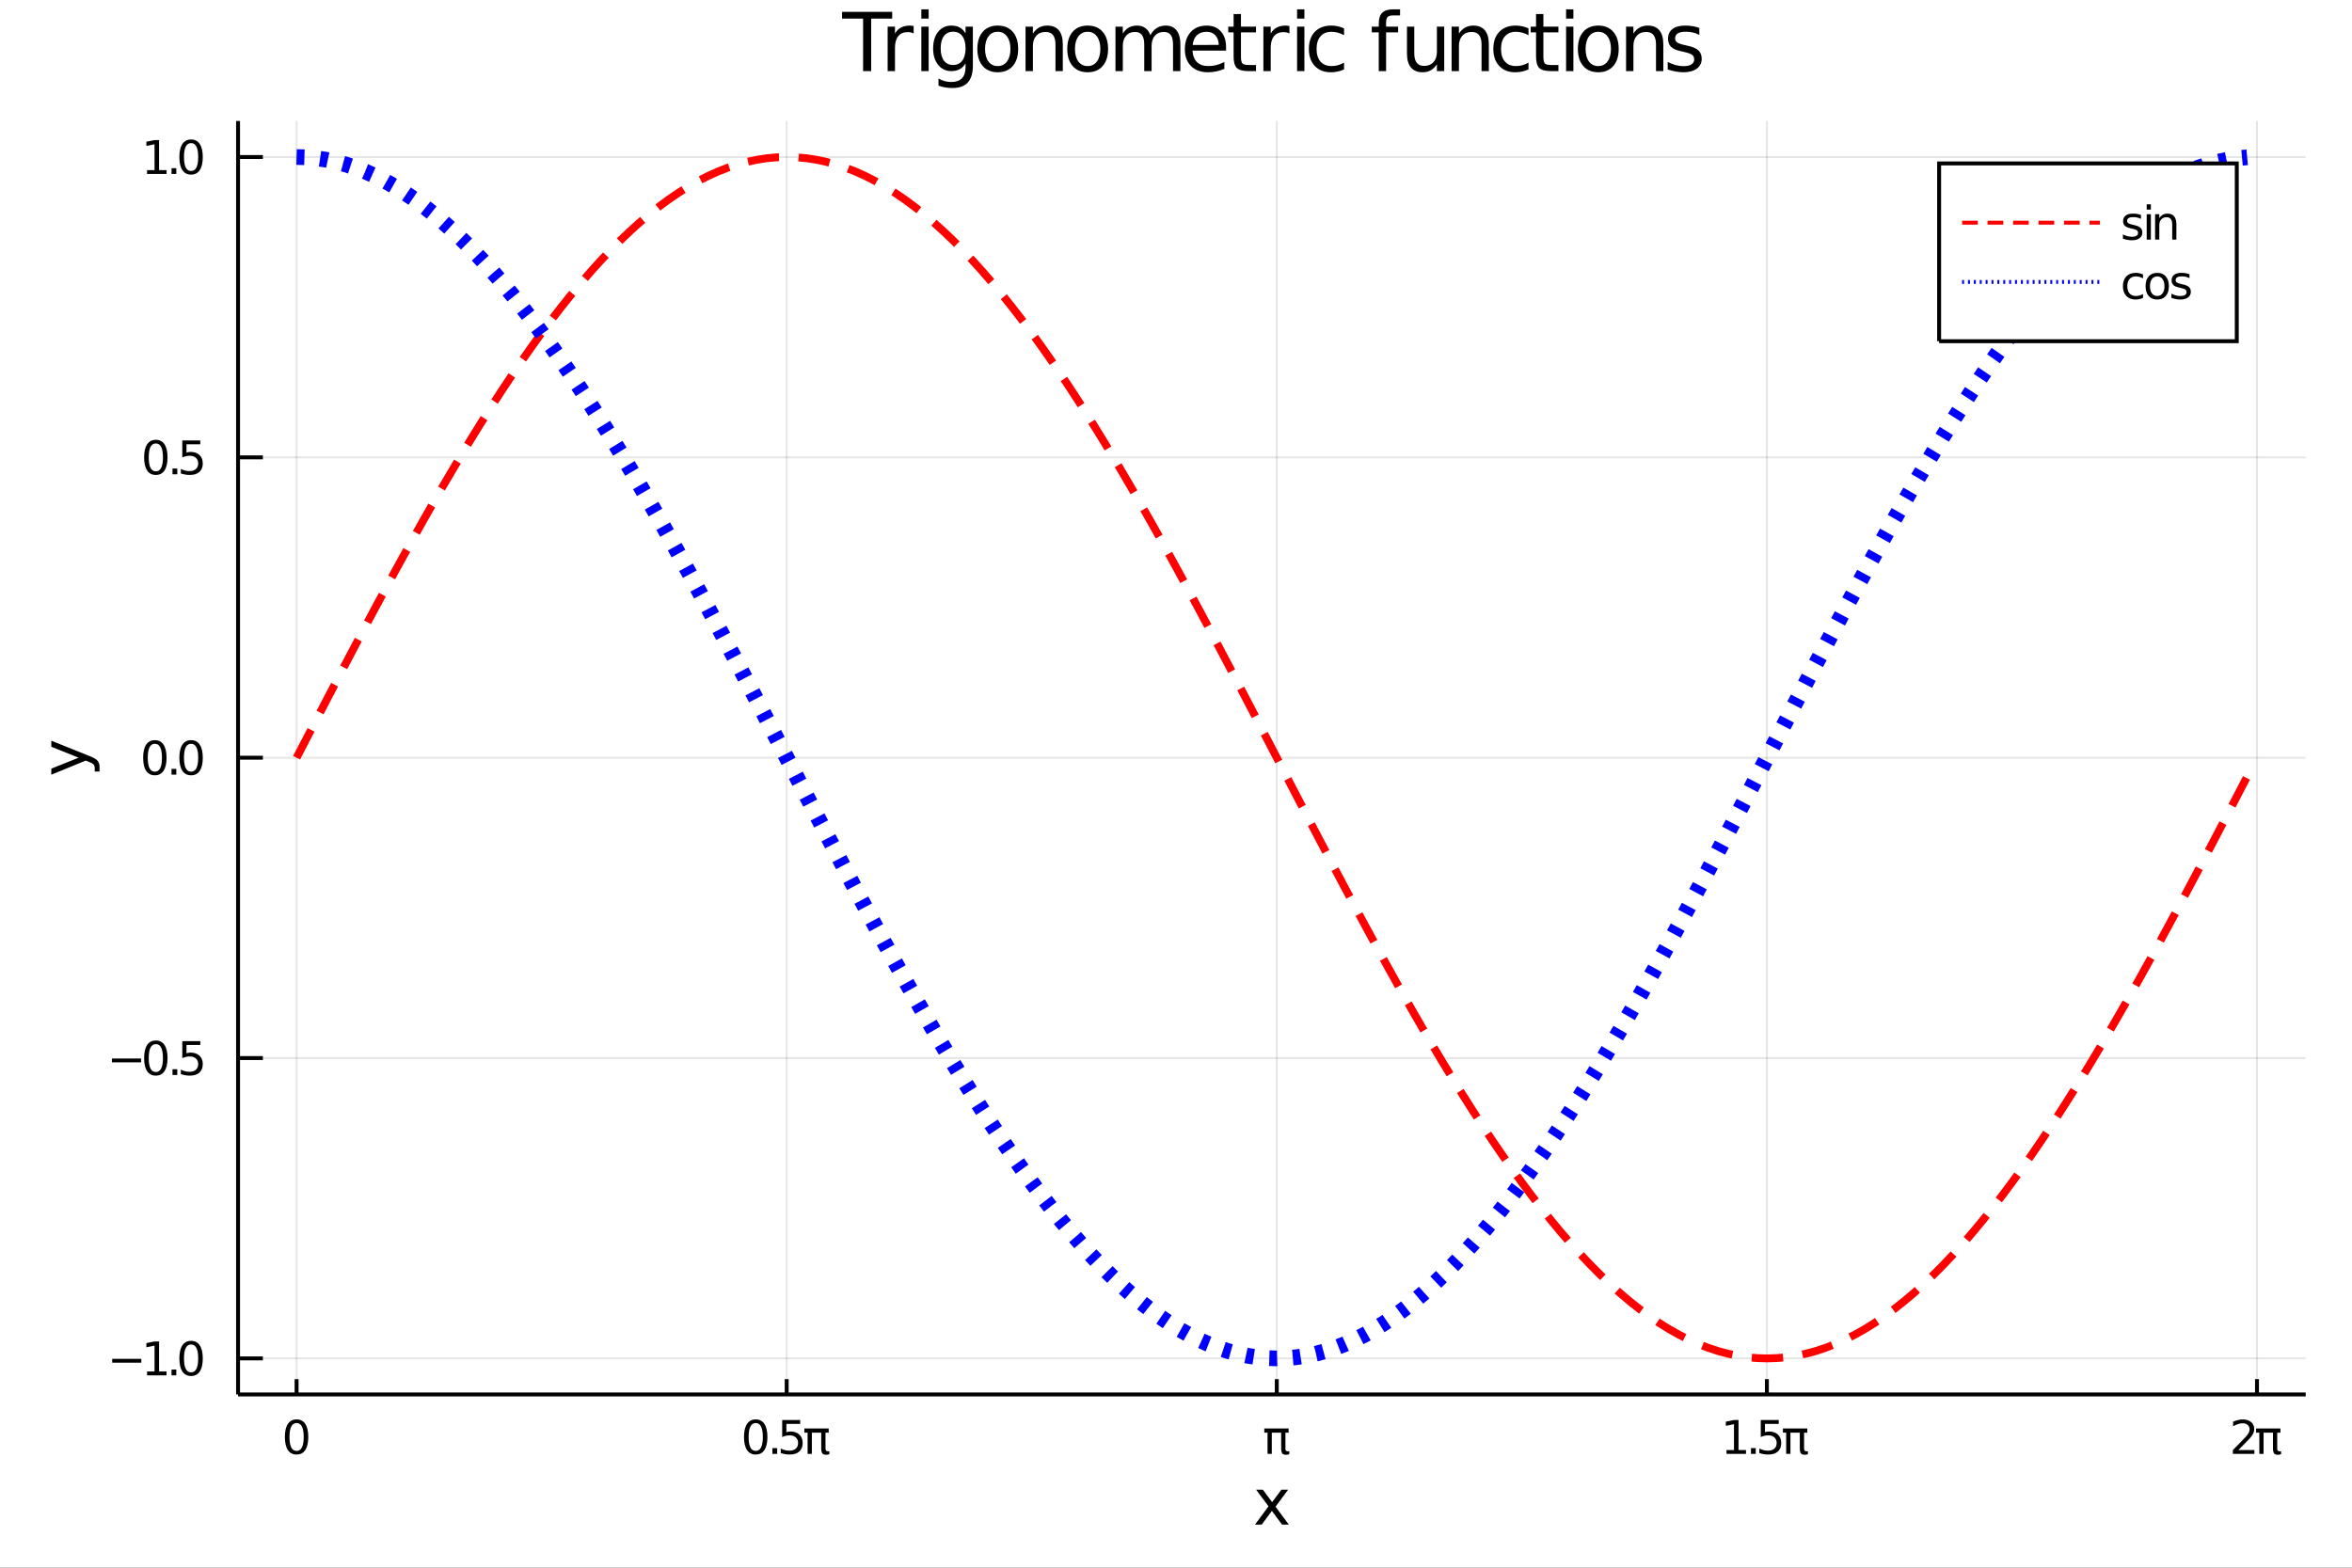 <?xml version="1.0" encoding="utf-8"?>
<svg xmlns="http://www.w3.org/2000/svg" xmlns:xlink="http://www.w3.org/1999/xlink" width="600" height="400" viewBox="0 0 2400 1600">
<rect x="0" y="0" width="2400" height="1600" fill="#333333" stroke="none"/>
<defs>
  <clipPath id="clip330">
    <rect x="0" y="0" width="2400" height="1600"/>
  </clipPath>
</defs>
<path clip-path="url(#clip330)" d="
M0 1600 L2400 1600 L2400 0 L0 0  Z
  " fill="#ffffff" fill-rule="evenodd" fill-opacity="1"/>
<defs>
  <clipPath id="clip331">
    <rect x="480" y="0" width="1681" height="1600"/>
  </clipPath>
</defs>
<path clip-path="url(#clip330)" d="
M242.922 1423.18 L2352.76 1423.18 L2352.76 123.472 L242.922 123.472  Z
  " fill="#ffffff" fill-rule="evenodd" fill-opacity="1"/>
<defs>
  <clipPath id="clip332">
    <rect x="242" y="123" width="2111" height="1301"/>
  </clipPath>
</defs>
<polyline clip-path="url(#clip332)" style="stroke:#000000; stroke-width:2; stroke-opacity:0.1; fill:none" points="
  302.634,1423.18 302.634,123.472 
  "/>
<polyline clip-path="url(#clip332)" style="stroke:#000000; stroke-width:2; stroke-opacity:0.1; fill:none" points="
  802.737,1423.18 802.737,123.472 
  "/>
<polyline clip-path="url(#clip332)" style="stroke:#000000; stroke-width:2; stroke-opacity:0.1; fill:none" points="
  1302.84,1423.18 1302.84,123.472 
  "/>
<polyline clip-path="url(#clip332)" style="stroke:#000000; stroke-width:2; stroke-opacity:0.1; fill:none" points="
  1802.94,1423.18 1802.94,123.472 
  "/>
<polyline clip-path="url(#clip332)" style="stroke:#000000; stroke-width:2; stroke-opacity:0.1; fill:none" points="
  2303.05,1423.18 2303.05,123.472 
  "/>
<polyline clip-path="url(#clip330)" style="stroke:#000000; stroke-width:4; stroke-opacity:1; fill:none" points="
  242.922,1423.18 2352.76,1423.18 
  "/>
<polyline clip-path="url(#clip330)" style="stroke:#000000; stroke-width:4; stroke-opacity:1; fill:none" points="
  302.634,1423.18 302.634,1407.58 
  "/>
<polyline clip-path="url(#clip330)" style="stroke:#000000; stroke-width:4; stroke-opacity:1; fill:none" points="
  802.737,1423.18 802.737,1407.58 
  "/>
<polyline clip-path="url(#clip330)" style="stroke:#000000; stroke-width:4; stroke-opacity:1; fill:none" points="
  1302.84,1423.18 1302.84,1407.58 
  "/>
<polyline clip-path="url(#clip330)" style="stroke:#000000; stroke-width:4; stroke-opacity:1; fill:none" points="
  1802.94,1423.18 1802.94,1407.58 
  "/>
<polyline clip-path="url(#clip330)" style="stroke:#000000; stroke-width:4; stroke-opacity:1; fill:none" points="
  2303.05,1423.18 2303.05,1407.58 
  "/>
<path clip-path="url(#clip330)" d="M 0 0 M302.634 1452.37 Q299.023 1452.37 297.194 1455.94 Q295.389 1459.48 295.389 1466.61 Q295.389 1473.71 297.194 1477.28 Q299.023 1480.82 302.634 1480.82 Q306.268 1480.82 308.074 1477.28 Q309.902 1473.71 309.902 1466.61 Q309.902 1459.48 308.074 1455.94 Q306.268 1452.37 302.634 1452.37 M302.634 1448.67 Q308.444 1448.67 311.5 1453.27 Q314.578 1457.86 314.578 1466.61 Q314.578 1475.33 311.5 1479.94 Q308.444 1484.52 302.634 1484.52 Q296.824 1484.52 293.745 1479.94 Q290.69 1475.33 290.69 1466.61 Q290.69 1457.86 293.745 1453.27 Q296.824 1448.67 302.634 1448.67 Z" fill="#000000" fill-rule="evenodd" fill-opacity="1" /><path clip-path="url(#clip330)" d="M 0 0 M771.14 1452.37 Q767.529 1452.37 765.7 1455.94 Q763.895 1459.48 763.895 1466.61 Q763.895 1473.71 765.7 1477.28 Q767.529 1480.82 771.14 1480.82 Q774.774 1480.82 776.58 1477.28 Q778.408 1473.71 778.408 1466.61 Q778.408 1459.48 776.58 1455.94 Q774.774 1452.37 771.14 1452.37 M771.14 1448.67 Q776.95 1448.67 780.006 1453.27 Q783.084 1457.86 783.084 1466.61 Q783.084 1475.33 780.006 1479.94 Q776.95 1484.52 771.14 1484.52 Q765.33 1484.52 762.251 1479.94 Q759.195 1475.33 759.195 1466.61 Q759.195 1457.86 762.251 1453.27 Q765.33 1448.67 771.14 1448.67 Z" fill="#000000" fill-rule="evenodd" fill-opacity="1" /><path clip-path="url(#clip330)" d="M 0 0 M788.154 1477.97 L793.038 1477.97 L793.038 1483.85 L788.154 1483.85 L788.154 1477.97 Z" fill="#000000" fill-rule="evenodd" fill-opacity="1" /><path clip-path="url(#clip330)" d="M 0 0 M798.154 1449.29 L816.51 1449.29 L816.51 1453.23 L802.436 1453.23 L802.436 1461.7 Q803.454 1461.35 804.473 1461.19 Q805.492 1461 806.51 1461 Q812.297 1461 815.677 1464.18 Q819.056 1467.35 819.056 1472.76 Q819.056 1478.34 815.584 1481.44 Q812.112 1484.52 805.792 1484.52 Q803.617 1484.52 801.348 1484.15 Q799.103 1483.78 796.695 1483.04 L796.695 1478.34 Q798.779 1479.48 801.001 1480.03 Q803.223 1480.59 805.7 1480.59 Q809.704 1480.59 812.042 1478.48 Q814.38 1476.38 814.38 1472.76 Q814.38 1469.15 812.042 1467.05 Q809.704 1464.94 805.7 1464.94 Q803.825 1464.94 801.95 1465.36 Q800.098 1465.77 798.154 1466.65 L798.154 1449.29 Z" fill="#000000" fill-rule="evenodd" fill-opacity="1" /><path clip-path="url(#clip330)" d="M 0 0 M820.769 1457.93 L845.607 1457.93 L845.607 1462.19 L842.343 1462.19 L842.343 1478.11 Q842.343 1479.78 842.899 1480.52 Q843.477 1481.24 844.751 1481.24 Q845.098 1481.24 845.607 1481.19 Q846.116 1481.12 846.278 1481.1 L846.278 1484.18 Q845.468 1484.48 844.612 1484.62 Q843.755 1484.75 842.899 1484.75 Q840.121 1484.75 839.056 1483.25 Q837.991 1481.72 837.991 1477.65 L837.991 1462.19 L828.431 1462.19 L828.431 1483.85 L824.079 1483.85 L824.079 1462.19 L820.769 1462.19 L820.769 1457.93 Z" fill="#000000" fill-rule="evenodd" fill-opacity="1" /><path clip-path="url(#clip330)" d="M 0 0 M1290.09 1457.93 L1314.92 1457.93 L1314.92 1462.19 L1311.66 1462.19 L1311.66 1478.11 Q1311.66 1479.78 1312.21 1480.52 Q1312.79 1481.24 1314.07 1481.24 Q1314.41 1481.24 1314.92 1481.19 Q1315.43 1481.12 1315.59 1481.1 L1315.59 1484.18 Q1314.78 1484.48 1313.93 1484.62 Q1313.07 1484.75 1312.21 1484.75 Q1309.44 1484.75 1308.37 1483.25 Q1307.31 1481.72 1307.31 1477.65 L1307.31 1462.19 L1297.75 1462.19 L1297.75 1483.85 L1293.4 1483.85 L1293.4 1462.19 L1290.09 1462.19 L1290.09 1457.93 Z" fill="#000000" fill-rule="evenodd" fill-opacity="1" /><path clip-path="url(#clip330)" d="M 0 0 M1761.73 1479.92 L1769.37 1479.92 L1769.37 1453.55 L1761.06 1455.22 L1761.06 1450.96 L1769.32 1449.29 L1774 1449.29 L1774 1479.92 L1781.63 1479.92 L1781.63 1483.85 L1761.73 1483.85 L1761.73 1479.92 Z" fill="#000000" fill-rule="evenodd" fill-opacity="1" /><path clip-path="url(#clip330)" d="M 0 0 M1786.7 1477.97 L1791.59 1477.97 L1791.59 1483.85 L1786.7 1483.85 L1786.7 1477.97 Z" fill="#000000" fill-rule="evenodd" fill-opacity="1" /><path clip-path="url(#clip330)" d="M 0 0 M1796.7 1449.29 L1815.06 1449.29 L1815.06 1453.23 L1800.99 1453.23 L1800.99 1461.7 Q1802.01 1461.35 1803.02 1461.19 Q1804.04 1461 1805.06 1461 Q1810.85 1461 1814.23 1464.18 Q1817.61 1467.35 1817.61 1472.76 Q1817.61 1478.34 1814.13 1481.44 Q1810.66 1484.52 1804.34 1484.52 Q1802.17 1484.52 1799.9 1484.15 Q1797.65 1483.78 1795.25 1483.04 L1795.25 1478.34 Q1797.33 1479.48 1799.55 1480.03 Q1801.77 1480.59 1804.25 1480.59 Q1808.26 1480.59 1810.59 1478.48 Q1812.93 1476.38 1812.93 1472.76 Q1812.93 1469.15 1810.59 1467.05 Q1808.26 1464.94 1804.25 1464.94 Q1802.38 1464.94 1800.5 1465.36 Q1798.65 1465.77 1796.7 1466.65 L1796.7 1449.29 Z" fill="#000000" fill-rule="evenodd" fill-opacity="1" /><path clip-path="url(#clip330)" d="M 0 0 M1819.32 1457.93 L1844.16 1457.93 L1844.16 1462.19 L1840.89 1462.19 L1840.89 1478.11 Q1840.89 1479.78 1841.45 1480.52 Q1842.03 1481.24 1843.3 1481.24 Q1843.65 1481.24 1844.16 1481.19 Q1844.67 1481.12 1844.83 1481.1 L1844.83 1484.18 Q1844.02 1484.48 1843.16 1484.62 Q1842.31 1484.75 1841.45 1484.75 Q1838.67 1484.75 1837.61 1483.25 Q1836.54 1481.72 1836.54 1477.65 L1836.54 1462.19 L1826.98 1462.19 L1826.98 1483.85 L1822.63 1483.85 L1822.63 1462.19 L1819.32 1462.19 L1819.32 1457.93 Z" fill="#000000" fill-rule="evenodd" fill-opacity="1" /><path clip-path="url(#clip330)" d="M 0 0 M2284.09 1479.92 L2300.41 1479.92 L2300.41 1483.85 L2278.46 1483.85 L2278.46 1479.92 Q2281.12 1477.16 2285.71 1472.53 Q2290.31 1467.88 2291.49 1466.54 Q2293.74 1464.01 2294.62 1462.28 Q2295.52 1460.52 2295.52 1458.83 Q2295.52 1456.07 2293.58 1454.34 Q2291.66 1452.6 2288.56 1452.6 Q2286.36 1452.6 2283.9 1453.37 Q2281.47 1454.13 2278.69 1455.68 L2278.69 1450.96 Q2281.52 1449.82 2283.97 1449.25 Q2286.43 1448.67 2288.46 1448.67 Q2293.83 1448.67 2297.03 1451.35 Q2300.22 1454.04 2300.22 1458.53 Q2300.22 1460.66 2299.41 1462.58 Q2298.62 1464.48 2296.52 1467.07 Q2295.94 1467.74 2292.84 1470.96 Q2289.74 1474.15 2284.09 1479.92 Z" fill="#000000" fill-rule="evenodd" fill-opacity="1" /><path clip-path="url(#clip330)" d="M 0 0 M2302.12 1457.93 L2326.96 1457.93 L2326.96 1462.19 L2323.69 1462.19 L2323.69 1478.11 Q2323.69 1479.78 2324.25 1480.52 Q2324.83 1481.24 2326.1 1481.24 Q2326.45 1481.24 2326.96 1481.19 Q2327.47 1481.12 2327.63 1481.1 L2327.63 1484.18 Q2326.82 1484.48 2325.96 1484.62 Q2325.11 1484.75 2324.25 1484.75 Q2321.47 1484.75 2320.41 1483.25 Q2319.34 1481.72 2319.34 1477.65 L2319.34 1462.19 L2309.78 1462.19 L2309.78 1483.85 L2305.43 1483.85 L2305.43 1462.19 L2302.12 1462.19 L2302.12 1457.93 Z" fill="#000000" fill-rule="evenodd" fill-opacity="1" /><path clip-path="url(#clip330)" d="M 0 0 M1314.45 1520.4 L1301.56 1537.74 L1315.12 1556.04 L1308.21 1556.04 L1297.84 1542.04 L1287.46 1556.04 L1280.56 1556.04 L1294.4 1537.39 L1281.73 1520.4 L1288.64 1520.4 L1298.09 1533.1 L1307.55 1520.4 L1314.45 1520.4 Z" fill="#000000" fill-rule="evenodd" fill-opacity="1" /><polyline clip-path="url(#clip332)" style="stroke:#000000; stroke-width:2; stroke-opacity:0.1; fill:none" points="
  242.922,1386.4 2352.76,1386.4 
  "/>
<polyline clip-path="url(#clip332)" style="stroke:#000000; stroke-width:2; stroke-opacity:0.1; fill:none" points="
  242.922,1079.86 2352.76,1079.86 
  "/>
<polyline clip-path="url(#clip332)" style="stroke:#000000; stroke-width:2; stroke-opacity:0.1; fill:none" points="
  242.922,773.326 2352.76,773.326 
  "/>
<polyline clip-path="url(#clip332)" style="stroke:#000000; stroke-width:2; stroke-opacity:0.1; fill:none" points="
  242.922,466.791 2352.76,466.791 
  "/>
<polyline clip-path="url(#clip332)" style="stroke:#000000; stroke-width:2; stroke-opacity:0.1; fill:none" points="
  242.922,160.256 2352.76,160.256 
  "/>
<polyline clip-path="url(#clip330)" style="stroke:#000000; stroke-width:4; stroke-opacity:1; fill:none" points="
  242.922,1423.18 242.922,123.472 
  "/>
<polyline clip-path="url(#clip330)" style="stroke:#000000; stroke-width:4; stroke-opacity:1; fill:none" points="
  242.922,1386.4 268.24,1386.4 
  "/>
<polyline clip-path="url(#clip330)" style="stroke:#000000; stroke-width:4; stroke-opacity:1; fill:none" points="
  242.922,1079.86 268.24,1079.86 
  "/>
<polyline clip-path="url(#clip330)" style="stroke:#000000; stroke-width:4; stroke-opacity:1; fill:none" points="
  242.922,773.326 268.24,773.326 
  "/>
<polyline clip-path="url(#clip330)" style="stroke:#000000; stroke-width:4; stroke-opacity:1; fill:none" points="
  242.922,466.791 268.24,466.791 
  "/>
<polyline clip-path="url(#clip330)" style="stroke:#000000; stroke-width:4; stroke-opacity:1; fill:none" points="
  242.922,160.256 268.24,160.256 
  "/>
<path clip-path="url(#clip330)" d="M 0 0 M114.492 1386.85 L144.167 1386.85 L144.167 1390.78 L114.492 1390.78 L114.492 1386.85 Z" fill="#000000" fill-rule="evenodd" fill-opacity="1" /><path clip-path="url(#clip330)" d="M 0 0 M150.047 1399.74 L157.686 1399.74 L157.686 1373.37 L149.376 1375.04 L149.376 1370.78 L157.64 1369.12 L162.315 1369.12 L162.315 1399.74 L169.954 1399.74 L169.954 1403.68 L150.047 1403.68 L150.047 1399.74 Z" fill="#000000" fill-rule="evenodd" fill-opacity="1" /><path clip-path="url(#clip330)" d="M 0 0 M175.024 1397.8 L179.908 1397.8 L179.908 1403.68 L175.024 1403.68 L175.024 1397.8 Z" fill="#000000" fill-rule="evenodd" fill-opacity="1" /><path clip-path="url(#clip330)" d="M 0 0 M194.977 1372.19 Q191.366 1372.19 189.538 1375.76 Q187.732 1379.3 187.732 1386.43 Q187.732 1393.54 189.538 1397.1 Q191.366 1400.64 194.977 1400.64 Q198.612 1400.64 200.417 1397.1 Q202.246 1393.54 202.246 1386.43 Q202.246 1379.3 200.417 1375.76 Q198.612 1372.19 194.977 1372.19 M194.977 1368.49 Q200.787 1368.49 203.843 1373.1 Q206.922 1377.68 206.922 1386.43 Q206.922 1395.16 203.843 1399.76 Q200.787 1404.35 194.977 1404.35 Q189.167 1404.35 186.088 1399.76 Q183.033 1395.16 183.033 1386.43 Q183.033 1377.68 186.088 1373.1 Q189.167 1368.49 194.977 1368.49 Z" fill="#000000" fill-rule="evenodd" fill-opacity="1" /><path clip-path="url(#clip330)" d="M 0 0 M114.26 1080.31 L143.936 1080.31 L143.936 1084.25 L114.26 1084.25 L114.26 1080.31 Z" fill="#000000" fill-rule="evenodd" fill-opacity="1" /><path clip-path="url(#clip330)" d="M 0 0 M159.005 1065.66 Q155.394 1065.66 153.566 1069.22 Q151.76 1072.77 151.76 1079.9 Q151.76 1087 153.566 1090.57 Q155.394 1094.11 159.005 1094.11 Q162.64 1094.11 164.445 1090.57 Q166.274 1087 166.274 1079.9 Q166.274 1072.77 164.445 1069.22 Q162.64 1065.66 159.005 1065.66 M159.005 1061.96 Q164.815 1061.96 167.871 1066.56 Q170.95 1071.15 170.95 1079.9 Q170.95 1088.62 167.871 1093.23 Q164.815 1097.81 159.005 1097.81 Q153.195 1097.81 150.116 1093.23 Q147.061 1088.62 147.061 1079.9 Q147.061 1071.15 150.116 1066.56 Q153.195 1061.96 159.005 1061.96 Z" fill="#000000" fill-rule="evenodd" fill-opacity="1" /><path clip-path="url(#clip330)" d="M 0 0 M176.019 1091.26 L180.903 1091.26 L180.903 1097.14 L176.019 1097.14 L176.019 1091.26 Z" fill="#000000" fill-rule="evenodd" fill-opacity="1" /><path clip-path="url(#clip330)" d="M 0 0 M186.019 1062.58 L204.375 1062.58 L204.375 1066.52 L190.301 1066.52 L190.301 1074.99 Q191.32 1074.64 192.338 1074.48 Q193.357 1074.29 194.375 1074.29 Q200.162 1074.29 203.542 1077.47 Q206.922 1080.64 206.922 1086.05 Q206.922 1091.63 203.449 1094.73 Q199.977 1097.81 193.658 1097.81 Q191.482 1097.81 189.213 1097.44 Q186.968 1097.07 184.561 1096.33 L184.561 1091.63 Q186.644 1092.77 188.866 1093.32 Q191.088 1093.88 193.565 1093.88 Q197.57 1093.88 199.908 1091.77 Q202.246 1089.66 202.246 1086.05 Q202.246 1082.44 199.908 1080.34 Q197.57 1078.23 193.565 1078.23 Q191.69 1078.23 189.815 1078.65 Q187.963 1079.06 186.019 1079.94 L186.019 1062.58 Z" fill="#000000" fill-rule="evenodd" fill-opacity="1" /><path clip-path="url(#clip330)" d="M 0 0 M158.01 759.125 Q154.399 759.125 152.57 762.689 Q150.765 766.231 150.765 773.361 Q150.765 780.467 152.57 784.032 Q154.399 787.574 158.01 787.574 Q161.644 787.574 163.45 784.032 Q165.278 780.467 165.278 773.361 Q165.278 766.231 163.45 762.689 Q161.644 759.125 158.01 759.125 M158.01 755.421 Q163.82 755.421 166.876 760.027 Q169.954 764.611 169.954 773.361 Q169.954 782.088 166.876 786.694 Q163.82 791.277 158.01 791.277 Q152.2 791.277 149.121 786.694 Q146.066 782.088 146.066 773.361 Q146.066 764.611 149.121 760.027 Q152.2 755.421 158.01 755.421 Z" fill="#000000" fill-rule="evenodd" fill-opacity="1" /><path clip-path="url(#clip330)" d="M 0 0 M175.024 784.726 L179.908 784.726 L179.908 790.606 L175.024 790.606 L175.024 784.726 Z" fill="#000000" fill-rule="evenodd" fill-opacity="1" /><path clip-path="url(#clip330)" d="M 0 0 M194.977 759.125 Q191.366 759.125 189.538 762.689 Q187.732 766.231 187.732 773.361 Q187.732 780.467 189.538 784.032 Q191.366 787.574 194.977 787.574 Q198.612 787.574 200.417 784.032 Q202.246 780.467 202.246 773.361 Q202.246 766.231 200.417 762.689 Q198.612 759.125 194.977 759.125 M194.977 755.421 Q200.787 755.421 203.843 760.027 Q206.922 764.611 206.922 773.361 Q206.922 782.088 203.843 786.694 Q200.787 791.277 194.977 791.277 Q189.167 791.277 186.088 786.694 Q183.033 782.088 183.033 773.361 Q183.033 764.611 186.088 760.027 Q189.167 755.421 194.977 755.421 Z" fill="#000000" fill-rule="evenodd" fill-opacity="1" /><path clip-path="url(#clip330)" d="M 0 0 M159.005 452.59 Q155.394 452.59 153.566 456.155 Q151.76 459.696 151.76 466.826 Q151.76 473.932 153.566 477.497 Q155.394 481.039 159.005 481.039 Q162.64 481.039 164.445 477.497 Q166.274 473.932 166.274 466.826 Q166.274 459.696 164.445 456.155 Q162.64 452.59 159.005 452.59 M159.005 448.886 Q164.815 448.886 167.871 453.493 Q170.95 458.076 170.95 466.826 Q170.95 475.553 167.871 480.159 Q164.815 484.742 159.005 484.742 Q153.195 484.742 150.116 480.159 Q147.061 475.553 147.061 466.826 Q147.061 458.076 150.116 453.493 Q153.195 448.886 159.005 448.886 Z" fill="#000000" fill-rule="evenodd" fill-opacity="1" /><path clip-path="url(#clip330)" d="M 0 0 M176.019 478.192 L180.903 478.192 L180.903 484.071 L176.019 484.071 L176.019 478.192 Z" fill="#000000" fill-rule="evenodd" fill-opacity="1" /><path clip-path="url(#clip330)" d="M 0 0 M186.019 449.511 L204.375 449.511 L204.375 453.446 L190.301 453.446 L190.301 461.918 Q191.32 461.571 192.338 461.409 Q193.357 461.224 194.375 461.224 Q200.162 461.224 203.542 464.395 Q206.922 467.567 206.922 472.983 Q206.922 478.562 203.449 481.664 Q199.977 484.742 193.658 484.742 Q191.482 484.742 189.213 484.372 Q186.968 484.002 184.561 483.261 L184.561 478.562 Q186.644 479.696 188.866 480.252 Q191.088 480.807 193.565 480.807 Q197.57 480.807 199.908 478.701 Q202.246 476.594 202.246 472.983 Q202.246 469.372 199.908 467.266 Q197.57 465.159 193.565 465.159 Q191.69 465.159 189.815 465.576 Q187.963 465.993 186.019 466.872 L186.019 449.511 Z" fill="#000000" fill-rule="evenodd" fill-opacity="1" /><path clip-path="url(#clip330)" d="M 0 0 M150.047 173.601 L157.686 173.601 L157.686 147.236 L149.376 148.902 L149.376 144.643 L157.64 142.976 L162.315 142.976 L162.315 173.601 L169.954 173.601 L169.954 177.536 L150.047 177.536 L150.047 173.601 Z" fill="#000000" fill-rule="evenodd" fill-opacity="1" /><path clip-path="url(#clip330)" d="M 0 0 M175.024 171.657 L179.908 171.657 L179.908 177.536 L175.024 177.536 L175.024 171.657 Z" fill="#000000" fill-rule="evenodd" fill-opacity="1" /><path clip-path="url(#clip330)" d="M 0 0 M194.977 146.055 Q191.366 146.055 189.538 149.62 Q187.732 153.161 187.732 160.291 Q187.732 167.397 189.538 170.962 Q191.366 174.504 194.977 174.504 Q198.612 174.504 200.417 170.962 Q202.246 167.397 202.246 160.291 Q202.246 153.161 200.417 149.62 Q198.612 146.055 194.977 146.055 M194.977 142.351 Q200.787 142.351 203.843 146.958 Q206.922 151.541 206.922 160.291 Q206.922 169.018 203.843 173.624 Q200.787 178.208 194.977 178.208 Q189.167 178.208 186.088 173.624 Q183.033 169.018 183.033 160.291 Q183.033 151.541 186.088 146.958 Q189.167 142.351 194.977 142.351 Z" fill="#000000" fill-rule="evenodd" fill-opacity="1" /><path clip-path="url(#clip330)" d="M 0 0 M91.314 771.639 Q97.68 774.122 99.622 776.477 Q101.563 778.832 101.563 782.779 L101.563 787.458 L96.662 787.458 L96.662 784.02 Q96.662 781.601 95.516 780.265 Q94.37 778.928 90.105 777.305 L87.431 776.254 L52.356 790.673 L52.356 784.466 L80.238 773.326 L52.356 762.186 L52.356 755.979 L91.314 771.639 Z" fill="#000000" fill-rule="evenodd" fill-opacity="1" /><path clip-path="url(#clip330)" d="M 0 0 M859.247 12.096 L910.41 12.096 L910.41 18.983 L888.941 18.983 L888.941 72.576 L880.717 72.576 L880.717 18.983 L859.247 18.983 L859.247 12.096 Z" fill="#000000" fill-rule="evenodd" fill-opacity="1" /><path clip-path="url(#clip330)" d="M 0 0 M932.326 34.173 Q931.07 33.444 929.571 33.12 Q928.113 32.756 926.33 32.756 Q920.011 32.756 916.608 36.888 Q913.246 40.979 913.246 48.676 L913.246 72.576 L905.752 72.576 L905.752 27.206 L913.246 27.206 L913.246 34.254 Q915.595 30.122 919.363 28.138 Q923.13 26.112 928.518 26.112 Q929.288 26.112 930.219 26.234 Q931.151 26.315 932.285 26.517 L932.326 34.173 Z" fill="#000000" fill-rule="evenodd" fill-opacity="1" /><path clip-path="url(#clip330)" d="M 0 0 M940.144 27.206 L947.598 27.206 L947.598 72.576 L940.144 72.576 L940.144 27.206 M940.144 9.544 L947.598 9.544 L947.598 18.983 L940.144 18.983 L940.144 9.544 Z" fill="#000000" fill-rule="evenodd" fill-opacity="1" /><path clip-path="url(#clip330)" d="M 0 0 M985.271 49.364 Q985.271 41.263 981.909 36.806 Q978.587 32.35 972.551 32.35 Q966.556 32.35 963.194 36.806 Q959.872 41.263 959.872 49.364 Q959.872 57.426 963.194 61.882 Q966.556 66.338 972.551 66.338 Q978.587 66.338 981.909 61.882 Q985.271 57.426 985.271 49.364 M992.725 66.945 Q992.725 78.531 987.58 84.162 Q982.435 89.833 971.822 89.833 Q967.893 89.833 964.409 89.225 Q960.925 88.658 957.644 87.443 L957.644 80.192 Q960.925 81.974 964.125 82.825 Q967.326 83.675 970.647 83.675 Q977.979 83.675 981.625 79.827 Q985.271 76.019 985.271 68.282 L985.271 64.596 Q982.962 68.606 979.357 70.591 Q975.751 72.576 970.728 72.576 Q962.383 72.576 957.279 66.216 Q952.175 59.856 952.175 49.364 Q952.175 38.832 957.279 32.472 Q962.383 26.112 970.728 26.112 Q975.751 26.112 979.357 28.097 Q982.962 30.082 985.271 34.092 L985.271 27.206 L992.725 27.206 L992.725 66.945 Z" fill="#000000" fill-rule="evenodd" fill-opacity="1" /><path clip-path="url(#clip330)" d="M 0 0 M1018.12 32.431 Q1012.13 32.431 1008.64 37.131 Q1005.16 41.789 1005.16 49.931 Q1005.16 58.074 1008.6 62.773 Q1012.09 67.431 1018.12 67.431 Q1024.08 67.431 1027.56 62.732 Q1031.05 58.033 1031.05 49.931 Q1031.05 41.87 1027.56 37.171 Q1024.08 32.431 1018.12 32.431 M1018.12 26.112 Q1027.85 26.112 1033.4 32.431 Q1038.95 38.751 1038.95 49.931 Q1038.95 61.071 1033.4 67.431 Q1027.85 73.751 1018.12 73.751 Q1008.36 73.751 1002.81 67.431 Q997.302 61.071 997.302 49.931 Q997.302 38.751 1002.81 32.431 Q1008.36 26.112 1018.12 26.112 Z" fill="#000000" fill-rule="evenodd" fill-opacity="1" /><path clip-path="url(#clip330)" d="M 0 0 M1084.48 45.192 L1084.48 72.576 L1077.02 72.576 L1077.02 45.435 Q1077.02 38.994 1074.51 35.794 Q1072 32.594 1066.98 32.594 Q1060.94 32.594 1057.46 36.442 Q1053.97 40.29 1053.97 46.934 L1053.97 72.576 L1046.48 72.576 L1046.48 27.206 L1053.97 27.206 L1053.97 34.254 Q1056.65 30.163 1060.25 28.138 Q1063.9 26.112 1068.64 26.112 Q1076.46 26.112 1080.47 30.973 Q1084.48 35.794 1084.48 45.192 Z" fill="#000000" fill-rule="evenodd" fill-opacity="1" /><path clip-path="url(#clip330)" d="M 0 0 M1109.88 32.431 Q1103.88 32.431 1100.4 37.131 Q1096.91 41.789 1096.91 49.931 Q1096.91 58.074 1100.36 62.773 Q1103.84 67.431 1109.88 67.431 Q1115.83 67.431 1119.32 62.732 Q1122.8 58.033 1122.8 49.931 Q1122.8 41.87 1119.32 37.171 Q1115.83 32.431 1109.88 32.431 M1109.88 26.112 Q1119.6 26.112 1125.15 32.431 Q1130.7 38.751 1130.7 49.931 Q1130.7 61.071 1125.15 67.431 Q1119.6 73.751 1109.88 73.751 Q1100.11 73.751 1094.56 67.431 Q1089.06 61.071 1089.06 49.931 Q1089.06 38.751 1094.56 32.431 Q1100.11 26.112 1109.88 26.112 Z" fill="#000000" fill-rule="evenodd" fill-opacity="1" /><path clip-path="url(#clip330)" d="M 0 0 M1173.84 35.915 Q1176.64 30.892 1180.52 28.502 Q1184.41 26.112 1189.68 26.112 Q1196.77 26.112 1200.62 31.095 Q1204.47 36.037 1204.47 45.192 L1204.47 72.576 L1196.97 72.576 L1196.97 45.435 Q1196.97 38.913 1194.66 35.753 Q1192.35 32.594 1187.61 32.594 Q1181.82 32.594 1178.46 36.442 Q1175.1 40.29 1175.1 46.934 L1175.1 72.576 L1167.6 72.576 L1167.6 45.435 Q1167.6 38.873 1165.29 35.753 Q1162.98 32.594 1158.16 32.594 Q1152.45 32.594 1149.09 36.482 Q1145.73 40.331 1145.73 46.934 L1145.73 72.576 L1138.23 72.576 L1138.23 27.206 L1145.73 27.206 L1145.73 34.254 Q1148.28 30.082 1151.84 28.097 Q1155.41 26.112 1160.31 26.112 Q1165.25 26.112 1168.7 28.624 Q1172.18 31.135 1173.84 35.915 Z" fill="#000000" fill-rule="evenodd" fill-opacity="1" /><path clip-path="url(#clip330)" d="M 0 0 M1251.09 48.028 L1251.09 51.673 L1216.82 51.673 Q1217.31 59.37 1221.44 63.421 Q1225.61 67.431 1233.02 67.431 Q1237.32 67.431 1241.33 66.378 Q1245.38 65.325 1249.35 63.218 L1249.35 70.267 Q1245.34 71.968 1241.13 72.86 Q1236.91 73.751 1232.58 73.751 Q1221.72 73.751 1215.36 67.431 Q1209.04 61.112 1209.04 50.337 Q1209.04 39.197 1215.04 32.675 Q1221.07 26.112 1231.28 26.112 Q1240.44 26.112 1245.74 32.026 Q1251.09 37.9 1251.09 48.028 M1243.64 45.84 Q1243.56 39.723 1240.19 36.077 Q1236.87 32.431 1231.36 32.431 Q1225.13 32.431 1221.36 35.956 Q1217.63 39.48 1217.06 45.88 L1243.64 45.84 Z" fill="#000000" fill-rule="evenodd" fill-opacity="1" /><path clip-path="url(#clip330)" d="M 0 0 M1266.28 14.324 L1266.28 27.206 L1281.64 27.206 L1281.64 32.999 L1266.28 32.999 L1266.28 57.628 Q1266.28 63.178 1267.78 64.758 Q1269.32 66.338 1273.98 66.338 L1281.64 66.338 L1281.64 72.576 L1273.98 72.576 Q1265.35 72.576 1262.07 69.376 Q1258.79 66.135 1258.79 57.628 L1258.79 32.999 L1253.32 32.999 L1253.32 27.206 L1258.79 27.206 L1258.79 14.324 L1266.28 14.324 Z" fill="#000000" fill-rule="evenodd" fill-opacity="1" /><path clip-path="url(#clip330)" d="M 0 0 M1315.74 34.173 Q1314.49 33.444 1312.99 33.12 Q1311.53 32.756 1309.75 32.756 Q1303.43 32.756 1300.03 36.888 Q1296.66 40.979 1296.66 48.676 L1296.66 72.576 L1289.17 72.576 L1289.17 27.206 L1296.66 27.206 L1296.66 34.254 Q1299.01 30.122 1302.78 28.138 Q1306.55 26.112 1311.94 26.112 Q1312.71 26.112 1313.64 26.234 Q1314.57 26.315 1315.7 26.517 L1315.74 34.173 Z" fill="#000000" fill-rule="evenodd" fill-opacity="1" /><path clip-path="url(#clip330)" d="M 0 0 M1323.56 27.206 L1331.02 27.206 L1331.02 72.576 L1323.56 72.576 L1323.56 27.206 M1323.56 9.544 L1331.02 9.544 L1331.02 18.983 L1323.56 18.983 L1323.56 9.544 Z" fill="#000000" fill-rule="evenodd" fill-opacity="1" /><path clip-path="url(#clip330)" d="M 0 0 M1371.48 28.948 L1371.48 35.915 Q1368.32 34.173 1365.12 33.323 Q1361.96 32.431 1358.72 32.431 Q1351.47 32.431 1347.46 37.05 Q1343.45 41.627 1343.45 49.931 Q1343.45 58.236 1347.46 62.854 Q1351.47 67.431 1358.72 67.431 Q1361.96 67.431 1365.12 66.581 Q1368.32 65.689 1371.48 63.948 L1371.48 70.834 Q1368.37 72.292 1365 73.022 Q1361.68 73.751 1357.91 73.751 Q1347.66 73.751 1341.63 67.31 Q1335.59 60.869 1335.59 49.931 Q1335.59 38.832 1341.67 32.472 Q1347.79 26.112 1358.4 26.112 Q1361.84 26.112 1365.12 26.841 Q1368.41 27.53 1371.48 28.948 Z" fill="#000000" fill-rule="evenodd" fill-opacity="1" /><path clip-path="url(#clip330)" d="M 0 0 M1428.64 9.544 L1428.64 15.742 L1421.51 15.742 Q1417.5 15.742 1415.92 17.362 Q1414.38 18.983 1414.38 23.195 L1414.38 27.206 L1426.66 27.206 L1426.66 32.999 L1414.38 32.999 L1414.38 72.576 L1406.89 72.576 L1406.89 32.999 L1399.76 32.999 L1399.76 27.206 L1406.89 27.206 L1406.89 24.046 Q1406.89 16.471 1410.41 13.028 Q1413.94 9.544 1421.59 9.544 L1428.64 9.544 Z" fill="#000000" fill-rule="evenodd" fill-opacity="1" /><path clip-path="url(#clip330)" d="M 0 0 M1435.69 54.671 L1435.69 27.206 L1443.14 27.206 L1443.14 54.387 Q1443.14 60.828 1445.66 64.069 Q1448.17 67.269 1453.19 67.269 Q1459.23 67.269 1462.71 63.421 Q1466.23 59.573 1466.23 52.929 L1466.23 27.206 L1473.69 27.206 L1473.69 72.576 L1466.23 72.576 L1466.23 65.608 Q1463.52 69.74 1459.92 71.766 Q1456.35 73.751 1451.61 73.751 Q1443.79 73.751 1439.74 68.89 Q1435.69 64.029 1435.69 54.671 M1454.45 26.112 L1454.45 26.112 Z" fill="#000000" fill-rule="evenodd" fill-opacity="1" /><path clip-path="url(#clip330)" d="M 0 0 M1519.22 45.192 L1519.22 72.576 L1511.77 72.576 L1511.77 45.435 Q1511.77 38.994 1509.26 35.794 Q1506.74 32.594 1501.72 32.594 Q1495.68 32.594 1492.2 36.442 Q1488.72 40.29 1488.72 46.934 L1488.72 72.576 L1481.22 72.576 L1481.22 27.206 L1488.72 27.206 L1488.72 34.254 Q1491.39 30.163 1495 28.138 Q1498.64 26.112 1503.38 26.112 Q1511.2 26.112 1515.21 30.973 Q1519.22 35.794 1519.22 45.192 Z" fill="#000000" fill-rule="evenodd" fill-opacity="1" /><path clip-path="url(#clip330)" d="M 0 0 M1559.69 28.948 L1559.69 35.915 Q1556.53 34.173 1553.33 33.323 Q1550.17 32.431 1546.93 32.431 Q1539.68 32.431 1535.67 37.05 Q1531.66 41.627 1531.66 49.931 Q1531.66 58.236 1535.67 62.854 Q1539.68 67.431 1546.93 67.431 Q1550.17 67.431 1553.33 66.581 Q1556.53 65.689 1559.69 63.948 L1559.69 70.834 Q1556.57 72.292 1553.21 73.022 Q1549.89 73.751 1546.12 73.751 Q1535.87 73.751 1529.83 67.31 Q1523.8 60.869 1523.8 49.931 Q1523.8 38.832 1529.87 32.472 Q1535.99 26.112 1546.6 26.112 Q1550.05 26.112 1553.33 26.841 Q1556.61 27.53 1559.69 28.948 Z" fill="#000000" fill-rule="evenodd" fill-opacity="1" /><path clip-path="url(#clip330)" d="M 0 0 M1574.88 14.324 L1574.88 27.206 L1590.23 27.206 L1590.23 32.999 L1574.88 32.999 L1574.88 57.628 Q1574.88 63.178 1576.38 64.758 Q1577.92 66.338 1582.58 66.338 L1590.23 66.338 L1590.23 72.576 L1582.58 72.576 Q1573.95 72.576 1570.67 69.376 Q1567.39 66.135 1567.39 57.628 L1567.39 32.999 L1561.92 32.999 L1561.92 27.206 L1567.39 27.206 L1567.39 14.324 L1574.88 14.324 Z" fill="#000000" fill-rule="evenodd" fill-opacity="1" /><path clip-path="url(#clip330)" d="M 0 0 M1598.05 27.206 L1605.5 27.206 L1605.5 72.576 L1598.05 72.576 L1598.05 27.206 M1598.05 9.544 L1605.5 9.544 L1605.5 18.983 L1598.05 18.983 L1598.05 9.544 Z" fill="#000000" fill-rule="evenodd" fill-opacity="1" /><path clip-path="url(#clip330)" d="M 0 0 M1630.9 32.431 Q1624.91 32.431 1621.43 37.131 Q1617.94 41.789 1617.94 49.931 Q1617.94 58.074 1621.38 62.773 Q1624.87 67.431 1630.9 67.431 Q1636.86 67.431 1640.34 62.732 Q1643.83 58.033 1643.83 49.931 Q1643.83 41.87 1640.34 37.171 Q1636.86 32.431 1630.9 32.431 M1630.9 26.112 Q1640.63 26.112 1646.18 32.431 Q1651.73 38.751 1651.73 49.931 Q1651.73 61.071 1646.18 67.431 Q1640.63 73.751 1630.9 73.751 Q1621.14 73.751 1615.59 67.431 Q1610.08 61.071 1610.08 49.931 Q1610.08 38.751 1615.59 32.431 Q1621.14 26.112 1630.9 26.112 Z" fill="#000000" fill-rule="evenodd" fill-opacity="1" /><path clip-path="url(#clip330)" d="M 0 0 M1697.26 45.192 L1697.26 72.576 L1689.8 72.576 L1689.8 45.435 Q1689.8 38.994 1687.29 35.794 Q1684.78 32.594 1679.76 32.594 Q1673.72 32.594 1670.24 36.442 Q1666.75 40.29 1666.75 46.934 L1666.75 72.576 L1659.26 72.576 L1659.26 27.206 L1666.75 27.206 L1666.75 34.254 Q1669.43 30.163 1673.03 28.138 Q1676.68 26.112 1681.42 26.112 Q1689.24 26.112 1693.25 30.973 Q1697.26 35.794 1697.26 45.192 Z" fill="#000000" fill-rule="evenodd" fill-opacity="1" /><path clip-path="url(#clip330)" d="M 0 0 M1734 28.543 L1734 35.591 Q1730.84 33.971 1727.44 33.161 Q1724.03 32.35 1720.39 32.35 Q1714.84 32.35 1712.04 34.052 Q1709.29 35.753 1709.29 39.156 Q1709.29 41.749 1711.27 43.248 Q1713.26 44.706 1719.25 46.043 L1721.81 46.61 Q1729.75 48.311 1733.07 51.43 Q1736.43 54.509 1736.43 60.059 Q1736.43 66.378 1731.41 70.064 Q1726.42 73.751 1717.67 73.751 Q1714.03 73.751 1710.06 73.022 Q1706.13 72.333 1701.75 70.915 L1701.75 63.218 Q1705.89 65.365 1709.9 66.459 Q1713.91 67.512 1717.84 67.512 Q1723.1 67.512 1725.94 65.73 Q1728.77 63.907 1728.77 60.626 Q1728.77 57.588 1726.71 55.967 Q1724.68 54.347 1717.76 52.848 L1715.16 52.24 Q1708.24 50.782 1705.16 47.785 Q1702.08 44.746 1702.08 39.48 Q1702.08 33.08 1706.62 29.596 Q1711.15 26.112 1719.5 26.112 Q1723.63 26.112 1727.28 26.72 Q1730.92 27.327 1734 28.543 Z" fill="#000000" fill-rule="evenodd" fill-opacity="1" /><polyline clip-path="url(#clip332)" style="stroke:#ff0000; stroke-width:8; stroke-opacity:1; fill:none" stroke-dasharray="32, 20" points="
  302.634,773.326 312.636,754.069 322.638,734.831 332.64,715.631 342.642,696.488 352.644,677.421 362.646,658.448 372.648,639.589 382.65,620.862 392.653,602.285 
  402.655,583.877 412.657,565.656 422.659,547.64 432.661,529.847 442.663,512.294 452.665,494.998 462.667,477.977 472.669,461.248 482.671,444.827 492.673,428.73 
  502.675,412.973 512.677,397.571 522.679,382.541 532.681,367.896 542.683,353.651 552.685,339.82 562.688,326.417 572.69,313.456 582.692,300.948 592.694,288.906 
  602.696,277.342 612.698,266.268 622.7,255.694 632.702,245.631 642.704,236.089 652.706,227.077 662.708,218.604 672.71,210.678 682.712,203.308 692.714,196.501 
  702.716,190.262 712.718,184.599 722.72,179.517 732.722,175.021 742.725,171.115 752.727,167.804 762.729,165.091 772.731,162.977 782.733,161.466 792.735,160.559 
  802.737,160.256 812.739,160.559 822.741,161.466 832.743,162.977 842.745,165.091 852.747,167.804 862.749,171.115 872.751,175.021 882.753,179.517 892.755,184.599 
  902.757,190.262 912.76,196.501 922.762,203.308 932.764,210.678 942.766,218.604 952.768,227.077 962.77,236.089 972.772,245.631 982.774,255.694 992.776,266.268 
  1002.78,277.342 1012.78,288.906 1022.78,300.948 1032.78,313.456 1042.79,326.417 1052.79,339.82 1062.79,353.651 1072.79,367.896 1082.79,382.541 1092.8,397.571 
  1102.8,412.973 1112.8,428.73 1122.8,444.827 1132.8,461.248 1142.81,477.977 1152.81,494.998 1162.81,512.294 1172.81,529.847 1182.82,547.64 1192.82,565.656 
  1202.82,583.877 1212.82,602.285 1222.82,620.862 1232.83,639.589 1242.83,658.448 1252.83,677.421 1262.83,696.488 1272.83,715.631 1282.84,734.831 1292.84,754.069 
  1302.84,773.326 1312.84,792.583 1322.84,811.821 1332.85,831.021 1342.85,850.164 1352.85,869.231 1362.85,888.204 1372.85,907.063 1382.86,925.79 1392.86,944.367 
  1402.86,962.775 1412.86,980.996 1422.86,999.012 1432.87,1016.81 1442.87,1034.36 1452.87,1051.65 1462.87,1068.67 1472.87,1085.4 1482.88,1101.83 1492.88,1117.92 
  1502.88,1133.68 1512.88,1149.08 1522.89,1164.11 1532.89,1178.76 1542.89,1193 1552.89,1206.83 1562.89,1220.23 1572.9,1233.2 1582.9,1245.7 1592.9,1257.75 
  1602.9,1269.31 1612.9,1280.38 1622.91,1290.96 1632.91,1301.02 1642.91,1310.56 1652.91,1319.58 1662.91,1328.05 1672.92,1335.97 1682.92,1343.34 1692.92,1350.15 
  1702.92,1356.39 1712.92,1362.05 1722.93,1367.13 1732.93,1371.63 1742.93,1375.54 1752.93,1378.85 1762.93,1381.56 1772.94,1383.67 1782.94,1385.19 1792.94,1386.09 
  1802.94,1386.4 1812.94,1386.09 1822.95,1385.19 1832.95,1383.67 1842.95,1381.56 1852.95,1378.85 1862.96,1375.54 1872.96,1371.63 1882.96,1367.13 1892.96,1362.05 
  1902.96,1356.39 1912.97,1350.15 1922.97,1343.34 1932.97,1335.97 1942.97,1328.05 1952.97,1319.58 1962.98,1310.56 1972.98,1301.02 1982.98,1290.96 1992.98,1280.38 
  2002.98,1269.31 2012.99,1257.75 2022.99,1245.7 2032.99,1233.2 2042.99,1220.23 2052.99,1206.83 2063,1193 2073,1178.76 2083,1164.11 2093,1149.08 
  2103,1133.68 2113.01,1117.92 2123.01,1101.83 2133.01,1085.4 2143.01,1068.67 2153.01,1051.65 2163.02,1034.36 2173.02,1016.81 2183.02,999.012 2193.02,980.996 
  2203.03,962.775 2213.03,944.367 2223.03,925.79 2233.03,907.063 2243.03,888.204 2253.04,869.231 2263.04,850.164 2273.04,831.021 2283.04,811.821 2293.04,792.583 
  
  "/>
<polyline clip-path="url(#clip332)" style="stroke:#0000ff; stroke-width:16; stroke-opacity:1; fill:none" stroke-dasharray="8, 16" points="
  302.634,160.256 312.636,160.559 322.638,161.466 332.64,162.977 342.642,165.091 352.644,167.804 362.646,171.115 372.648,175.021 382.65,179.517 392.653,184.599 
  402.655,190.262 412.657,196.501 422.659,203.308 432.661,210.678 442.663,218.604 452.665,227.077 462.667,236.089 472.669,245.631 482.671,255.694 492.673,266.268 
  502.675,277.342 512.677,288.906 522.679,300.948 532.681,313.456 542.683,326.417 552.685,339.82 562.688,353.651 572.69,367.896 582.692,382.541 592.694,397.571 
  602.696,412.973 612.698,428.73 622.7,444.827 632.702,461.248 642.704,477.977 652.706,494.998 662.708,512.294 672.71,529.847 682.712,547.64 692.714,565.656 
  702.716,583.877 712.718,602.285 722.72,620.862 732.722,639.589 742.725,658.448 752.727,677.421 762.729,696.488 772.731,715.631 782.733,734.831 792.735,754.069 
  802.737,773.326 812.739,792.583 822.741,811.821 832.743,831.021 842.745,850.164 852.747,869.231 862.749,888.204 872.751,907.063 882.753,925.79 892.755,944.367 
  902.757,962.775 912.76,980.996 922.762,999.012 932.764,1016.81 942.766,1034.36 952.768,1051.65 962.77,1068.67 972.772,1085.4 982.774,1101.83 992.776,1117.92 
  1002.78,1133.68 1012.78,1149.08 1022.78,1164.11 1032.78,1178.76 1042.79,1193 1052.79,1206.83 1062.79,1220.23 1072.79,1233.2 1082.79,1245.7 1092.8,1257.75 
  1102.8,1269.31 1112.8,1280.38 1122.8,1290.96 1132.8,1301.02 1142.81,1310.56 1152.81,1319.58 1162.81,1328.05 1172.81,1335.97 1182.82,1343.34 1192.82,1350.15 
  1202.82,1356.39 1212.82,1362.05 1222.82,1367.13 1232.83,1371.63 1242.83,1375.54 1252.83,1378.85 1262.83,1381.56 1272.83,1383.67 1282.84,1385.19 1292.84,1386.09 
  1302.84,1386.4 1312.84,1386.09 1322.84,1385.19 1332.85,1383.67 1342.85,1381.56 1352.85,1378.85 1362.85,1375.54 1372.85,1371.63 1382.86,1367.13 1392.86,1362.05 
  1402.86,1356.39 1412.86,1350.15 1422.86,1343.34 1432.87,1335.97 1442.87,1328.05 1452.87,1319.58 1462.87,1310.56 1472.87,1301.02 1482.88,1290.96 1492.88,1280.38 
  1502.88,1269.31 1512.88,1257.75 1522.89,1245.7 1532.89,1233.2 1542.89,1220.23 1552.89,1206.83 1562.89,1193 1572.9,1178.76 1582.9,1164.11 1592.9,1149.08 
  1602.9,1133.68 1612.9,1117.92 1622.91,1101.83 1632.91,1085.4 1642.91,1068.67 1652.91,1051.65 1662.91,1034.36 1672.92,1016.81 1682.92,999.012 1692.92,980.996 
  1702.92,962.775 1712.92,944.367 1722.93,925.79 1732.93,907.063 1742.93,888.204 1752.93,869.231 1762.93,850.164 1772.94,831.021 1782.94,811.821 1792.94,792.583 
  1802.94,773.326 1812.94,754.069 1822.95,734.831 1832.95,715.631 1842.95,696.488 1852.95,677.421 1862.96,658.448 1872.96,639.589 1882.96,620.862 1892.96,602.285 
  1902.96,583.877 1912.97,565.656 1922.97,547.64 1932.97,529.847 1942.97,512.294 1952.97,494.998 1962.98,477.977 1972.98,461.248 1982.98,444.827 1992.98,428.73 
  2002.98,412.973 2012.99,397.571 2022.99,382.541 2032.99,367.896 2042.99,353.651 2052.99,339.82 2063,326.417 2073,313.456 2083,300.948 2093,288.906 
  2103,277.342 2113.01,266.268 2123.01,255.694 2133.01,245.631 2143.01,236.089 2153.01,227.077 2163.02,218.604 2173.02,210.678 2183.02,203.308 2193.02,196.501 
  2203.03,190.262 2213.03,184.599 2223.03,179.517 2233.03,175.021 2243.03,171.115 2253.04,167.804 2263.04,165.091 2273.04,162.977 2283.04,161.466 2293.04,160.559 
  
  "/>
<path clip-path="url(#clip330)" d="
M1978.7 348.236 L2282.43 348.236 L2282.43 166.796 L1978.7 166.796  Z
  " fill="#ffffff" fill-rule="evenodd" fill-opacity="1"/>
<polyline clip-path="url(#clip330)" style="stroke:#000000; stroke-width:4; stroke-opacity:1; fill:none" points="
  1978.7,348.236 2282.43,348.236 2282.43,166.796 1978.7,166.796 1978.7,348.236 
  "/>
<polyline clip-path="url(#clip330)" style="stroke:#ff0000; stroke-width:4; stroke-opacity:1; fill:none" stroke-dasharray="16, 10" points="
  2002.14,227.276 2142.8,227.276 
  "/>
<path clip-path="url(#clip330)" d="M 0 0 M2184.66 219.394 L2184.66 223.422 Q2182.86 222.496 2180.91 222.033 Q2178.97 221.57 2176.89 221.57 Q2173.71 221.57 2172.12 222.542 Q2170.54 223.514 2170.54 225.459 Q2170.54 226.94 2171.68 227.797 Q2172.81 228.63 2176.24 229.394 L2177.7 229.718 Q2182.23 230.69 2184.13 232.472 Q2186.05 234.232 2186.05 237.403 Q2186.05 241.014 2183.18 243.121 Q2180.33 245.227 2175.33 245.227 Q2173.25 245.227 2170.98 244.81 Q2168.74 244.417 2166.24 243.607 L2166.24 239.209 Q2168.6 240.435 2170.89 241.06 Q2173.18 241.662 2175.43 241.662 Q2178.44 241.662 2180.06 240.644 Q2181.68 239.602 2181.68 237.727 Q2181.68 235.991 2180.5 235.065 Q2179.34 234.139 2175.38 233.283 L2173.9 232.935 Q2169.94 232.102 2168.18 230.389 Q2166.42 228.653 2166.42 225.644 Q2166.42 221.986 2169.02 219.996 Q2171.61 218.005 2176.38 218.005 Q2178.74 218.005 2180.82 218.352 Q2182.9 218.699 2184.66 219.394 Z" fill="#000000" fill-rule="evenodd" fill-opacity="1" /><path clip-path="url(#clip330)" d="M 0 0 M2190.52 218.63 L2194.78 218.63 L2194.78 244.556 L2190.52 244.556 L2190.52 218.63 M2190.52 208.537 L2194.78 208.537 L2194.78 213.931 L2190.52 213.931 L2190.52 208.537 Z" fill="#000000" fill-rule="evenodd" fill-opacity="1" /><path clip-path="url(#clip330)" d="M 0 0 M2220.8 228.908 L2220.8 244.556 L2216.54 244.556 L2216.54 229.047 Q2216.54 225.366 2215.1 223.537 Q2213.67 221.709 2210.8 221.709 Q2207.35 221.709 2205.36 223.908 Q2203.37 226.107 2203.37 229.903 L2203.37 244.556 L2199.08 244.556 L2199.08 218.63 L2203.37 218.63 L2203.37 222.658 Q2204.89 220.32 2206.96 219.162 Q2209.04 218.005 2211.75 218.005 Q2216.21 218.005 2218.51 220.783 Q2220.8 223.537 2220.8 228.908 Z" fill="#000000" fill-rule="evenodd" fill-opacity="1" /><polyline clip-path="url(#clip330)" style="stroke:#0000ff; stroke-width:4; stroke-opacity:1; fill:none" stroke-dasharray="2, 4" points="
  2002.14,287.756 2142.8,287.756 
  "/>
<path clip-path="url(#clip330)" d="M 0 0 M2186.75 280.105 L2186.75 284.087 Q2184.94 283.091 2183.11 282.605 Q2181.31 282.096 2179.46 282.096 Q2175.31 282.096 2173.02 284.735 Q2170.73 287.351 2170.73 292.096 Q2170.73 296.841 2173.02 299.48 Q2175.31 302.096 2179.46 302.096 Q2181.31 302.096 2183.11 301.61 Q2184.94 301.101 2186.75 300.105 L2186.75 304.04 Q2184.96 304.874 2183.04 305.29 Q2181.15 305.707 2178.99 305.707 Q2173.14 305.707 2169.69 302.026 Q2166.24 298.346 2166.24 292.096 Q2166.24 285.753 2169.71 282.119 Q2173.21 278.485 2179.27 278.485 Q2181.24 278.485 2183.11 278.902 Q2184.99 279.295 2186.75 280.105 Z" fill="#000000" fill-rule="evenodd" fill-opacity="1" /><path clip-path="url(#clip330)" d="M 0 0 M2201.26 282.096 Q2197.83 282.096 2195.84 284.781 Q2193.85 287.443 2193.85 292.096 Q2193.85 296.749 2195.82 299.434 Q2197.81 302.096 2201.26 302.096 Q2204.66 302.096 2206.65 299.411 Q2208.64 296.726 2208.64 292.096 Q2208.64 287.49 2206.65 284.804 Q2204.66 282.096 2201.26 282.096 M2201.26 278.485 Q2206.82 278.485 2209.99 282.096 Q2213.16 285.707 2213.16 292.096 Q2213.16 298.462 2209.99 302.096 Q2206.82 305.707 2201.26 305.707 Q2195.68 305.707 2192.51 302.096 Q2189.36 298.462 2189.36 292.096 Q2189.36 285.707 2192.51 282.096 Q2195.68 278.485 2201.26 278.485 Z" fill="#000000" fill-rule="evenodd" fill-opacity="1" /><path clip-path="url(#clip330)" d="M 0 0 M2234.15 279.874 L2234.15 283.902 Q2232.35 282.976 2230.4 282.513 Q2228.46 282.05 2226.38 282.05 Q2223.2 282.05 2221.61 283.022 Q2220.03 283.994 2220.03 285.939 Q2220.03 287.42 2221.17 288.277 Q2222.3 289.11 2225.73 289.874 L2227.19 290.198 Q2231.72 291.17 2233.62 292.952 Q2235.54 294.712 2235.54 297.883 Q2235.54 301.494 2232.67 303.601 Q2229.83 305.707 2224.83 305.707 Q2222.74 305.707 2220.47 305.29 Q2218.23 304.897 2215.73 304.087 L2215.73 299.689 Q2218.09 300.915 2220.38 301.54 Q2222.67 302.142 2224.92 302.142 Q2227.93 302.142 2229.55 301.124 Q2231.17 300.082 2231.17 298.207 Q2231.17 296.471 2229.99 295.545 Q2228.83 294.619 2224.87 293.763 L2223.39 293.415 Q2219.43 292.582 2217.67 290.869 Q2215.91 289.133 2215.91 286.124 Q2215.91 282.466 2218.51 280.476 Q2221.1 278.485 2225.87 278.485 Q2228.23 278.485 2230.31 278.832 Q2232.39 279.179 2234.15 279.874 Z" fill="#000000" fill-rule="evenodd" fill-opacity="1" /></svg>
